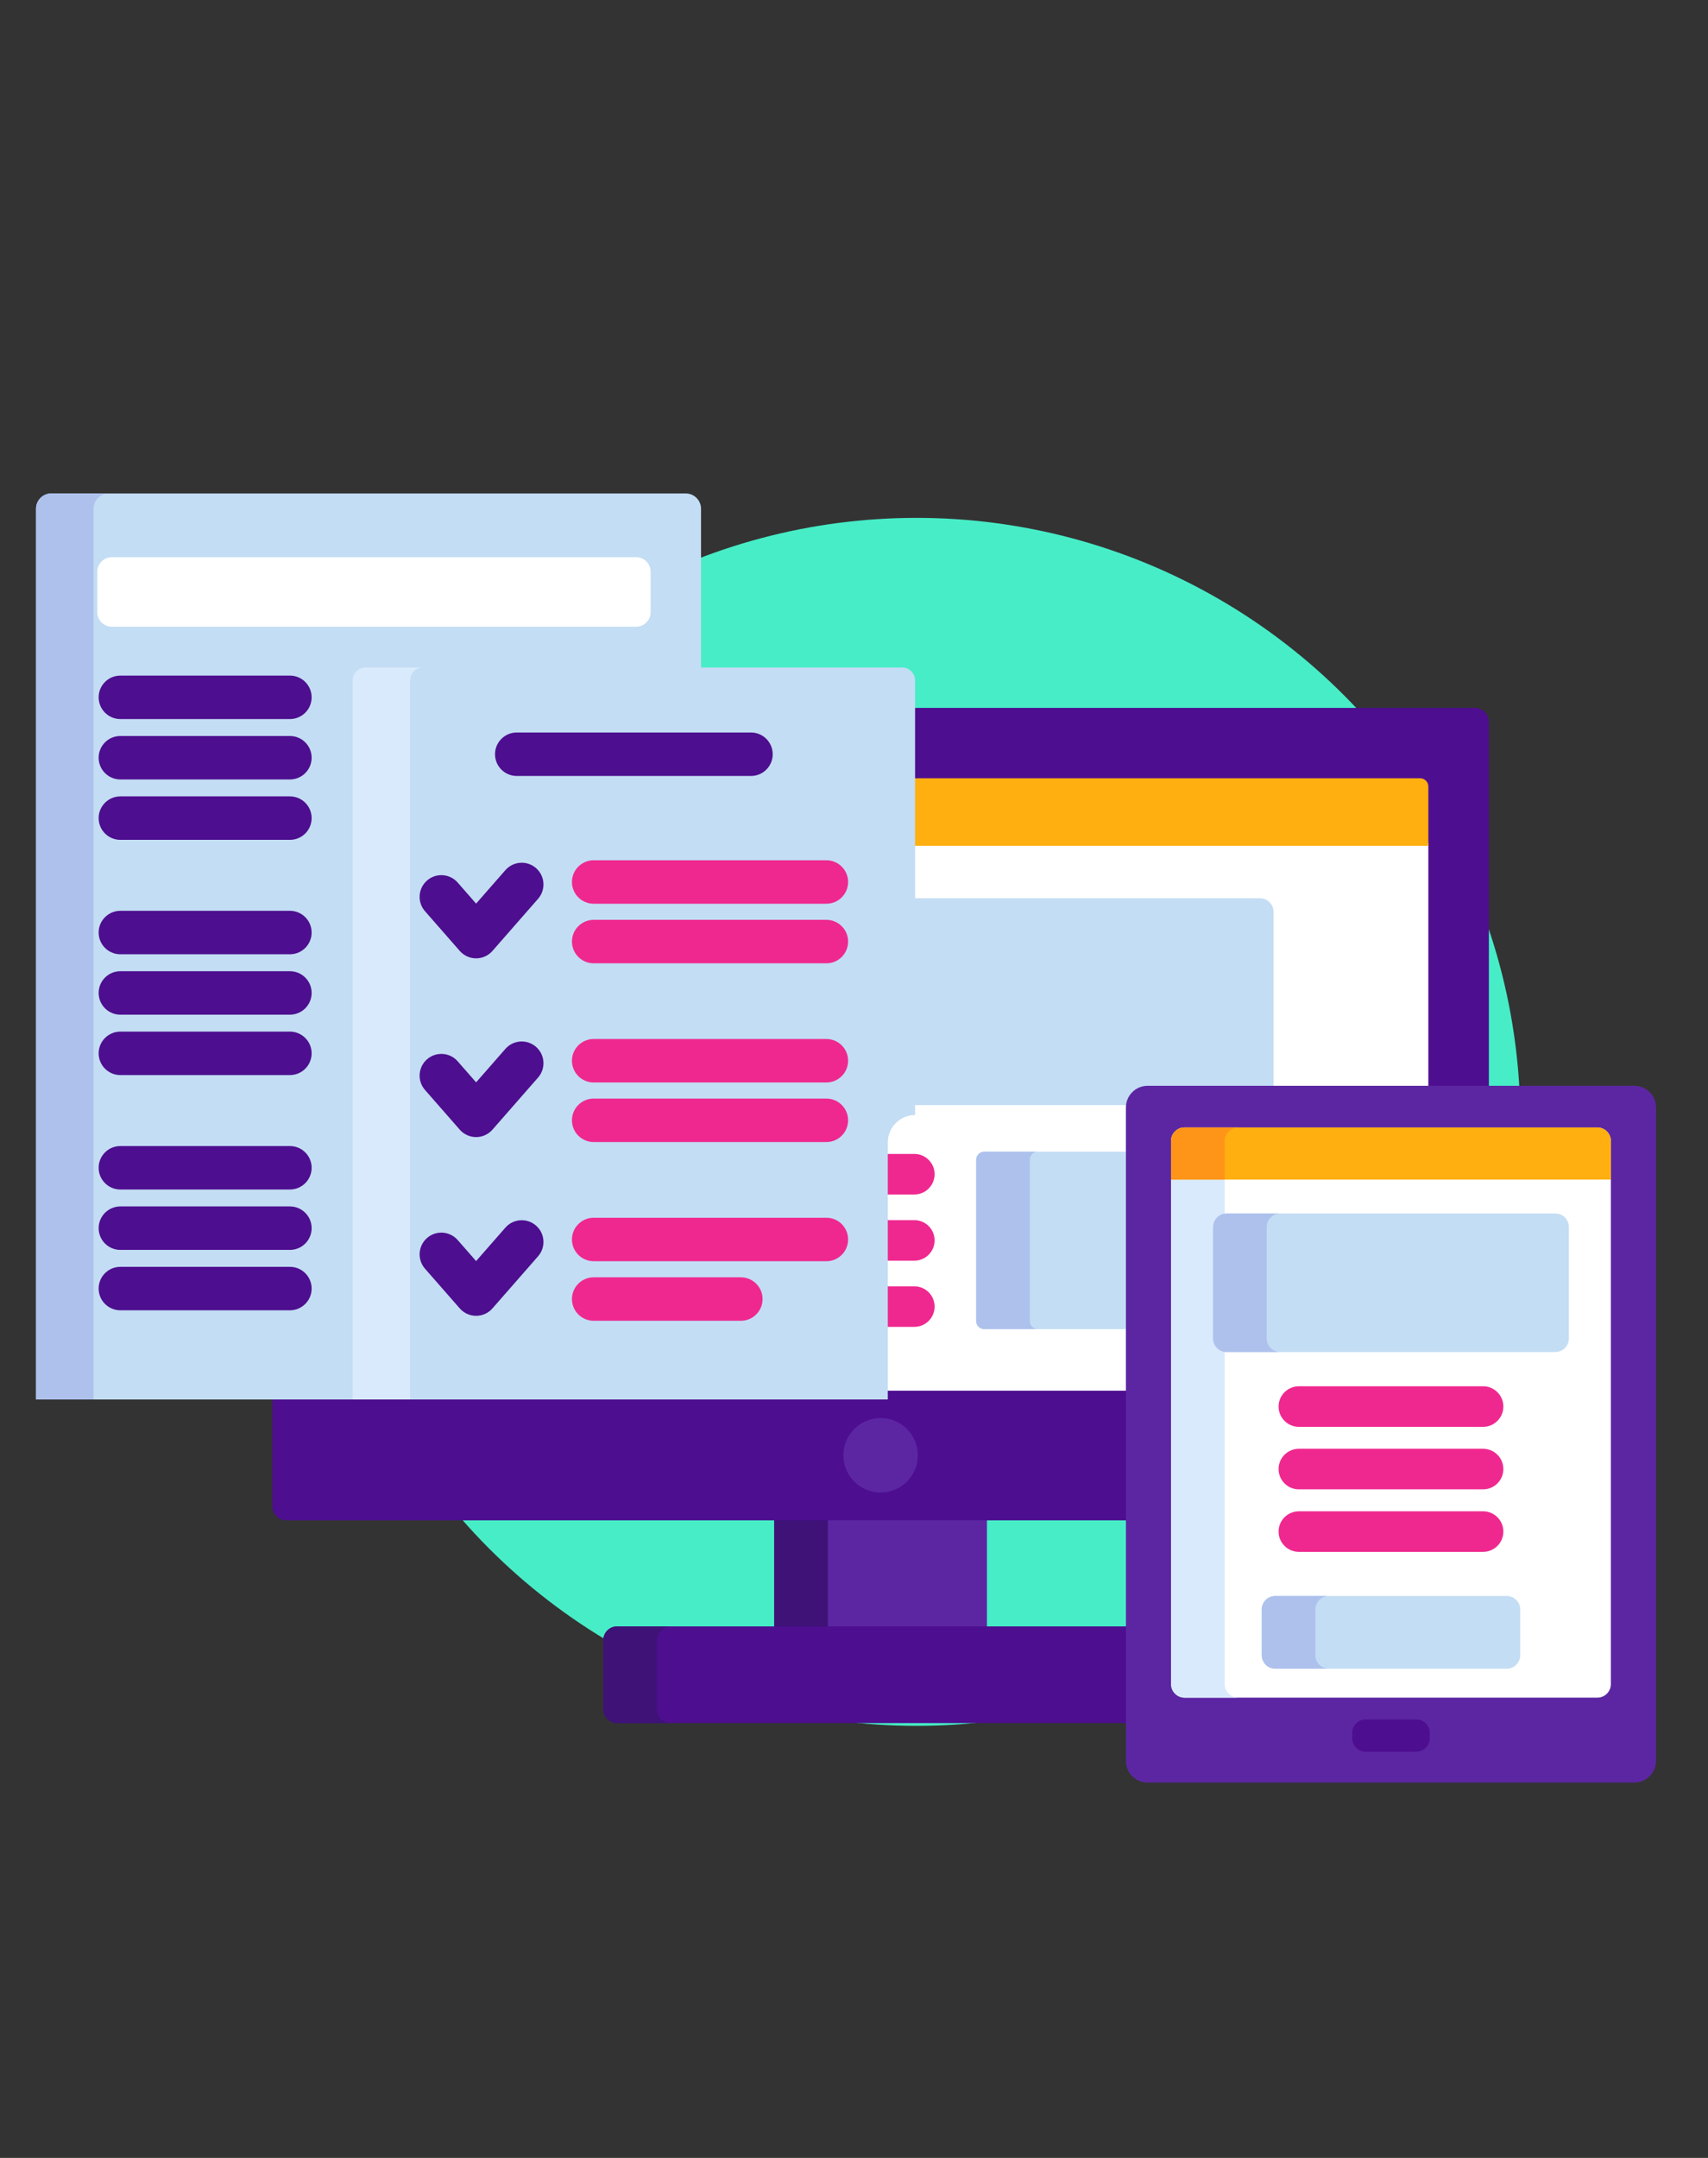 <?xml version="1.0" encoding="utf-8"?>
<!-- Generator: Adobe Illustrator 16.0.0, SVG Export Plug-In . SVG Version: 6.00 Build 0)  -->
<!DOCTYPE svg PUBLIC "-//W3C//DTD SVG 1.1//EN" "http://www.w3.org/Graphics/SVG/1.1/DTD/svg11.dtd">
<svg version="1.1" id="Layer_1" xmlns="http://www.w3.org/2000/svg" xmlns:xlink="http://www.w3.org/1999/xlink" x="0px" y="0px"
	 width="760px" height="960px" viewBox="0 0 760 960" enable-background="new 0 0 760 960" xml:space="preserve">
<rect x="0" y="0" width="760" height="960" fill="#333333" stroke="none"/>
<circle fill="#47EDC7" cx="407.803" cy="499.076" r="268.692"/>
<rect x="344.508" y="675.157" fill="#5C26A3" width="94.65" height="49.579"/>
<rect x="344.508" y="675.157" fill="#3E1277" width="23.859" height="49.579"/>
<path fill="#4D0E8F" d="M502.202,723.537H274.568c-3.375,0-6.134,2.761-6.134,6.136v30.749c0,3.374,2.762,6.134,6.134,6.134h227.634
	V723.537L502.202,723.537z"/>
<path fill="#3E1277" d="M292.293,760.422V729.67c0-3.373,2.761-6.133,6.136-6.133h-23.861c-3.375,0-6.134,2.76-6.134,6.133v30.752
	c0,3.374,2.762,6.133,6.134,6.133h23.859C295.054,766.555,292.293,763.796,292.293,760.422z"/>
<path fill="#4D0E8F" d="M656.363,314.919H127.31c-3.375,0-6.137,2.762-6.137,6.137v349.17c0,3.375,2.762,6.135,6.137,6.135h374.893
	V492.657c0-4.641,3.772-8.419,8.416-8.419h151.877V321.056C662.495,317.681,659.736,314.919,656.363,314.919z"/>
<path fill="#FFFFFF" d="M148.107,615.009c0,2.027,1.655,3.681,3.679,3.681h350.417V492.657c0-4.641,3.772-8.419,8.416-8.419h124.947
	V375.085H148.107V615.009z"/>
<path fill="#D9EAFC" d="M171.969,615.009V375.085h-23.862v239.924c0,2.027,1.655,3.681,3.679,3.681h23.862
	C173.623,618.689,171.969,617.032,171.969,615.009z"/>
<circle fill="#5C26A3" cx="391.838" cy="647.414" r="16.563"/>
<path fill="#C3DDF4" d="M502.202,512.352h-64.244c-1.985,0-3.606,1.625-3.606,3.609v71.716c0,1.983,1.621,3.608,3.606,3.608h64.244
	V512.352z"/>
<path fill="#AEC1ED" d="M458.21,587.677v-71.716c0-1.984,1.624-3.609,3.608-3.609h-23.86c-1.985,0-3.606,1.625-3.606,3.609v71.716
	c0,1.983,1.621,3.608,3.606,3.608h23.86C459.834,591.285,458.21,589.66,458.21,587.677z"/>
<path fill="#C3DDF4" d="M510.618,484.238h56.06v-78.62c0-3.31-2.703-6.015-6.012-6.015H223.007c-3.308,0-6.015,2.705-6.015,6.015
	v79.996c0,3.308,2.707,6.013,6.015,6.013h279.267C502.785,487.473,506.33,484.238,510.618,484.238z"/>
<path fill="#AEC1ED" d="M240.854,485.612v-79.997c0-3.307,2.705-6.012,6.012-6.012h-23.859c-3.308,0-6.015,2.705-6.015,6.012v79.997
	c0,3.309,2.707,6.015,6.015,6.015h23.859C243.559,491.627,240.854,488.921,240.854,485.612z"/>
<path fill="#FFAF10" d="M631.885,346.209H151.786c-2.024,0-3.679,1.655-3.679,3.682v26.398h487.458v-26.398
	C635.565,347.865,633.909,346.209,631.885,346.209z"/>
<path fill="#FF9518" d="M175.647,346.209h-23.862c-2.024,0-3.679,1.655-3.679,3.682v26.398h23.859v-26.398
	C171.969,347.865,173.623,346.209,175.647,346.209z"/>
<g>
	<path fill="#EF288F" d="M327.411,531.394H226.194c-4.981,0-9.019-4.039-9.019-9.021c0-4.98,4.038-9.019,9.019-9.019h101.217
		c4.982,0,9.019,4.038,9.019,9.019C336.43,527.354,332.393,531.394,327.411,531.394z"/>
	<path fill="#EF288F" d="M327.411,560.839H226.194c-4.981,0-9.019-4.036-9.019-9.019c0-4.981,4.038-9.019,9.019-9.019h101.217
		c4.982,0,9.019,4.037,9.019,9.019C336.43,556.8,332.393,560.839,327.411,560.839z"/>
	<path fill="#EF288F" d="M327.411,590.286H226.194c-4.981,0-9.019-4.037-9.019-9.019c0-4.984,4.038-9.02,9.019-9.02h101.217
		c4.982,0,9.019,4.035,9.019,9.02C336.43,586.249,332.393,590.286,327.411,590.286z"/>
	<path fill="#EF288F" d="M406.847,531.394h-52.102c-4.979,0-9.019-4.039-9.019-9.021c0-4.98,4.04-9.019,9.019-9.019h52.102
		c4.979,0,9.019,4.038,9.019,9.019C415.865,527.354,411.826,531.394,406.847,531.394z"/>
	<path fill="#EF288F" d="M406.847,560.839h-52.102c-4.979,0-9.019-4.036-9.019-9.019c0-4.981,4.04-9.019,9.019-9.019h52.102
		c4.979,0,9.019,4.037,9.019,9.019C415.865,556.8,411.826,560.839,406.847,560.839z"/>
	<path fill="#EF288F" d="M406.847,590.286h-52.102c-4.979,0-9.019-4.037-9.019-9.019c0-4.984,4.04-9.02,9.019-9.02h52.102
		c4.979,0,9.019,4.035,9.019,9.02C415.865,586.249,411.826,590.286,406.847,590.286z"/>
</g>
<path fill="#5C26A3" d="M727.247,483.037c5.291,0,9.621,4.33,9.621,9.62v290.736c0,5.288-4.33,9.621-9.621,9.621H510.618
	c-5.29,0-9.62-4.333-9.62-9.621V492.657c0-5.29,4.33-9.62,9.62-9.62H727.247L727.247,483.037z"/>
<path fill="#FFFFFF" d="M527.108,755.236c-3.307,0-6.014-2.704-6.014-6.012V507.586c0-3.311,2.707-6.015,6.014-6.015H710.76
	c3.308,0,6.014,2.704,6.014,6.015v241.639c0,3.308-2.706,6.012-6.014,6.012H527.108z"/>
<path fill="#D9EAFC" d="M544.955,749.225V507.586c0-3.311,2.706-6.015,6.012-6.015h-23.858c-3.307,0-6.014,2.704-6.014,6.015
	v241.639c0,3.308,2.707,6.012,6.014,6.012h23.858C547.661,755.236,544.955,752.532,544.955,749.225z"/>
<path fill="#4D0E8F" d="M607.677,779.29c-3.307,0-6.014-2.708-6.014-6.016v-2.337c0-3.309,2.707-6.014,6.014-6.014h22.515
	c3.307,0,6.014,2.705,6.014,6.014v2.337c0,3.308-2.707,6.016-6.014,6.016H607.677z"/>
<path fill="#FFAF10" d="M716.773,524.77v-17.184c0-3.311-2.706-6.015-6.014-6.015H527.108c-3.307,0-6.014,2.704-6.014,6.015v17.184
	H716.773L716.773,524.77z"/>
<path fill="#FF9518" d="M550.967,501.571h-23.858c-3.307,0-6.014,2.704-6.014,6.015v17.184h23.86v-17.184
	C544.955,504.275,547.661,501.571,550.967,501.571z"/>
<g>
	<path fill="#EF288F" d="M659.923,634.755h-81.977c-4.979,0-9.02-4.037-9.02-9.02c0-4.981,4.04-9.02,9.02-9.02h81.977
		c4.979,0,9.019,4.038,9.019,9.02C668.941,630.718,664.901,634.755,659.923,634.755z"/>
	<path fill="#EF288F" d="M659.923,662.566h-81.977c-4.979,0-9.02-4.038-9.02-9.02c0-4.982,4.04-9.02,9.02-9.02h81.977
		c4.979,0,9.019,4.037,9.019,9.02C668.941,658.528,664.901,662.566,659.923,662.566z"/>
	<path fill="#EF288F" d="M659.923,690.374h-81.977c-4.979,0-9.02-4.038-9.02-9.019c0-4.982,4.04-9.019,9.02-9.019h81.977
		c4.979,0,9.019,4.036,9.019,9.019C668.941,686.336,664.901,690.374,659.923,690.374z"/>
</g>
<path fill="#C3DDF4" d="M698.094,595.46c0,3.309-2.705,6.013-6.013,6.013H545.788c-3.309,0-6.014-2.704-6.014-6.013v-49.596
	c0-3.309,2.705-6.013,6.014-6.013h146.293c3.308,0,6.013,2.704,6.013,6.013V595.46z"/>
<path fill="#AEC1ED" d="M563.635,595.46v-49.596c0-3.309,2.706-6.013,6.012-6.013h-23.858c-3.309,0-6.014,2.704-6.014,6.013v49.596
	c0,3.309,2.705,6.013,6.014,6.013h23.858C566.341,601.473,563.635,598.769,563.635,595.46z"/>
<path fill="#C3DDF4" d="M676.449,736.348c0,3.308-2.706,6.012-6.013,6.012H567.43c-3.308,0-6.011-2.704-6.011-6.012v-20.335
	c0-3.307,2.703-6.013,6.011-6.013h103.007c3.307,0,6.013,2.706,6.013,6.013V736.348L676.449,736.348z"/>
<path fill="#AEC1ED" d="M585.279,736.348v-20.335c0-3.307,2.706-6.013,6.014-6.013H567.43c-3.308,0-6.011,2.706-6.011,6.013v20.335
	c0,3.308,2.703,6.012,6.011,6.012h23.863C587.985,742.359,585.279,739.655,585.279,736.348z"/>
<g>
	<path fill="#C3DDF4" d="M158.2,303.973c0-3.154,2.584-5.737,5.74-5.737h147.994v-71.925c0-3.734-3.055-6.788-6.787-6.788H22.816
		c-3.733,0-6.787,3.054-6.787,6.788v396.277H158.2V303.973z"/>
	<path fill="#AEC1ED" d="M48.394,219.522H22.816c-3.733,0-6.787,3.054-6.787,6.788v396.277h25.579V226.311
		C41.608,222.576,44.662,219.522,48.394,219.522z"/>
	<path fill="#C3DDF4" d="M395.039,508.231c0-6.706,5.443-12.162,12.143-12.188v-193.36c0-3.154-2.582-5.737-5.738-5.737H162.651
		c-3.156,0-5.74,2.583-5.74,5.737v319.904h238.126V508.231H395.039z"/>
	<path fill="#D9EAFC" d="M188.23,296.946h-25.579c-3.156,0-5.74,2.583-5.74,5.737v319.904h25.578V302.684
		C182.49,299.528,185.073,296.946,188.23,296.946z"/>
	<path fill="#4D0E8F" d="M211.851,426.338c-2.787,0-5.438-1.203-7.273-3.3l-15.468-17.669c-3.519-4.018-3.112-10.125,0.906-13.644
		c4.016-3.517,10.124-3.11,13.642,0.906l8.193,9.36l13.027-14.882c3.518-4.018,9.625-4.424,13.642-0.906
		c4.018,3.518,4.424,9.626,0.906,13.644l-20.301,23.191C217.291,425.134,214.64,426.338,211.851,426.338z"/>
	<g>
		<path fill="#EF288F" d="M367.711,402.042H264.165c-5.338,0-9.668-4.327-9.668-9.668c0-5.34,4.33-9.668,9.668-9.668h103.547
			c5.34,0,9.668,4.328,9.668,9.668C377.379,397.713,373.051,402.042,367.711,402.042z"/>
		<path fill="#EF288F" d="M367.711,428.548H264.165c-5.338,0-9.668-4.327-9.668-9.668s4.33-9.668,9.668-9.668h103.547
			c5.34,0,9.668,4.327,9.668,9.668S373.051,428.548,367.711,428.548z"/>
	</g>
	<path fill="#4D0E8F" d="M211.851,505.854c-2.787,0-5.438-1.203-7.273-3.299l-15.468-17.668c-3.519-4.019-3.112-10.126,0.906-13.643
		c4.019-3.518,10.126-3.11,13.642,0.905l8.193,9.359l13.027-14.882c3.518-4.017,9.625-4.423,13.642-0.906
		c4.018,3.518,4.424,9.626,0.906,13.644l-20.301,23.19C217.291,504.651,214.64,505.854,211.851,505.854z"/>
	<g>
		<path fill="#EF288F" d="M367.711,481.558H264.165c-5.338,0-9.668-4.327-9.668-9.668c0-5.34,4.33-9.667,9.668-9.667h103.547
			c5.34,0,9.668,4.328,9.668,9.667C377.379,477.23,373.051,481.558,367.711,481.558z"/>
		<path fill="#EF288F" d="M367.711,508.065H264.165c-5.338,0-9.668-4.328-9.668-9.668c0-5.341,4.33-9.668,9.668-9.668h103.547
			c5.34,0,9.668,4.327,9.668,9.668C377.379,503.736,373.051,508.065,367.711,508.065z"/>
	</g>
	<path fill="#4D0E8F" d="M211.851,585.371L211.851,585.371c-2.787,0-5.438-1.204-7.273-3.3l-15.468-17.669
		c-3.519-4.019-3.112-10.126,0.906-13.644c4.016-3.517,10.124-3.109,13.642,0.906l8.193,9.359l13.027-14.881
		c3.518-4.018,9.625-4.423,13.642-0.906c4.018,3.519,4.424,9.626,0.906,13.644l-20.301,23.19
		C217.291,584.167,214.64,585.371,211.851,585.371z"/>
	<g>
		<path fill="#EF288F" d="M367.711,561.075H264.165c-5.338,0-9.668-4.327-9.668-9.668s4.33-9.668,9.668-9.668h103.547
			c5.34,0,9.668,4.327,9.668,9.668C377.379,556.746,373.051,561.075,367.711,561.075z"/>
		<path fill="#EF288F" d="M329.649,587.581h-65.484c-5.34,0-9.668-4.328-9.668-9.668c0-5.341,4.328-9.668,9.668-9.668h65.484
			c5.34,0,9.668,4.327,9.668,9.668C339.317,583.253,334.989,587.581,329.649,587.581z"/>
	</g>
	<g>
		<path fill="#4D0E8F" d="M128.998,319.889H53.561c-5.339,0-9.668-4.327-9.668-9.668c0-5.34,4.329-9.668,9.668-9.668h75.438
			c5.34,0,9.668,4.328,9.668,9.668C138.666,315.562,134.337,319.889,128.998,319.889z"/>
		<path fill="#4D0E8F" d="M128.998,346.757H53.561c-5.339,0-9.668-4.327-9.668-9.668s4.329-9.668,9.668-9.668h75.438
			c5.34,0,9.668,4.327,9.668,9.668S134.337,346.757,128.998,346.757z"/>
		<path fill="#4D0E8F" d="M128.998,373.625H53.561c-5.339,0-9.668-4.328-9.668-9.668c0-5.341,4.329-9.668,9.668-9.668h75.438
			c5.34,0,9.668,4.327,9.668,9.668C138.667,369.297,134.337,373.625,128.998,373.625z"/>
		<path fill="#4D0E8F" d="M128.998,424.532H53.561c-5.339,0-9.668-4.327-9.668-9.668c0-5.34,4.329-9.668,9.668-9.668h75.438
			c5.34,0,9.668,4.328,9.668,9.668C138.666,420.205,134.337,424.532,128.998,424.532z"/>
		<path fill="#4D0E8F" d="M128.998,451.401H53.561c-5.339,0-9.668-4.327-9.668-9.668c0-5.34,4.329-9.668,9.668-9.668h75.438
			c5.34,0,9.668,4.328,9.668,9.668C138.666,447.073,134.337,451.401,128.998,451.401z"/>
		<path fill="#4D0E8F" d="M128.998,478.271H53.561c-5.339,0-9.668-4.327-9.668-9.668c0-5.34,4.329-9.667,9.668-9.667h75.438
			c5.34,0,9.668,4.327,9.668,9.667C138.666,473.942,134.337,478.271,128.998,478.271z"/>
		<path fill="#4D0E8F" d="M128.998,529.179H53.561c-5.339,0-9.668-4.327-9.668-9.668s4.329-9.668,9.668-9.668h75.438
			c5.34,0,9.668,4.327,9.668,9.668C138.666,524.85,134.337,529.179,128.998,529.179z"/>
		<path fill="#4D0E8F" d="M128.998,556.045H53.561c-5.339,0-9.668-4.327-9.668-9.668s4.329-9.668,9.668-9.668h75.438
			c5.34,0,9.668,4.327,9.668,9.668C138.666,551.718,134.337,556.045,128.998,556.045z"/>
		<path fill="#4D0E8F" d="M128.998,582.913H53.561c-5.339,0-9.668-4.327-9.668-9.668s4.329-9.668,9.668-9.668h75.438
			c5.34,0,9.668,4.327,9.668,9.668C138.666,578.586,134.337,582.913,128.998,582.913z"/>
		<path fill="#4D0E8F" d="M334.159,345.205H229.935c-5.34,0-9.668-4.327-9.668-9.668c0-5.34,4.328-9.668,9.668-9.668h104.224
			c5.34,0,9.668,4.328,9.668,9.668C343.827,340.877,339.499,345.205,334.159,345.205z"/>
	</g>
	<path fill="#FFFFFF" d="M289.508,272.374c0,3.545-2.9,6.445-6.445,6.445H49.742c-3.545,0-6.445-2.9-6.445-6.445v-18.047
		c0-3.545,2.9-6.445,6.445-6.445h233.321c3.545,0,6.445,2.9,6.445,6.445V272.374z"/>
</g>
</svg>

